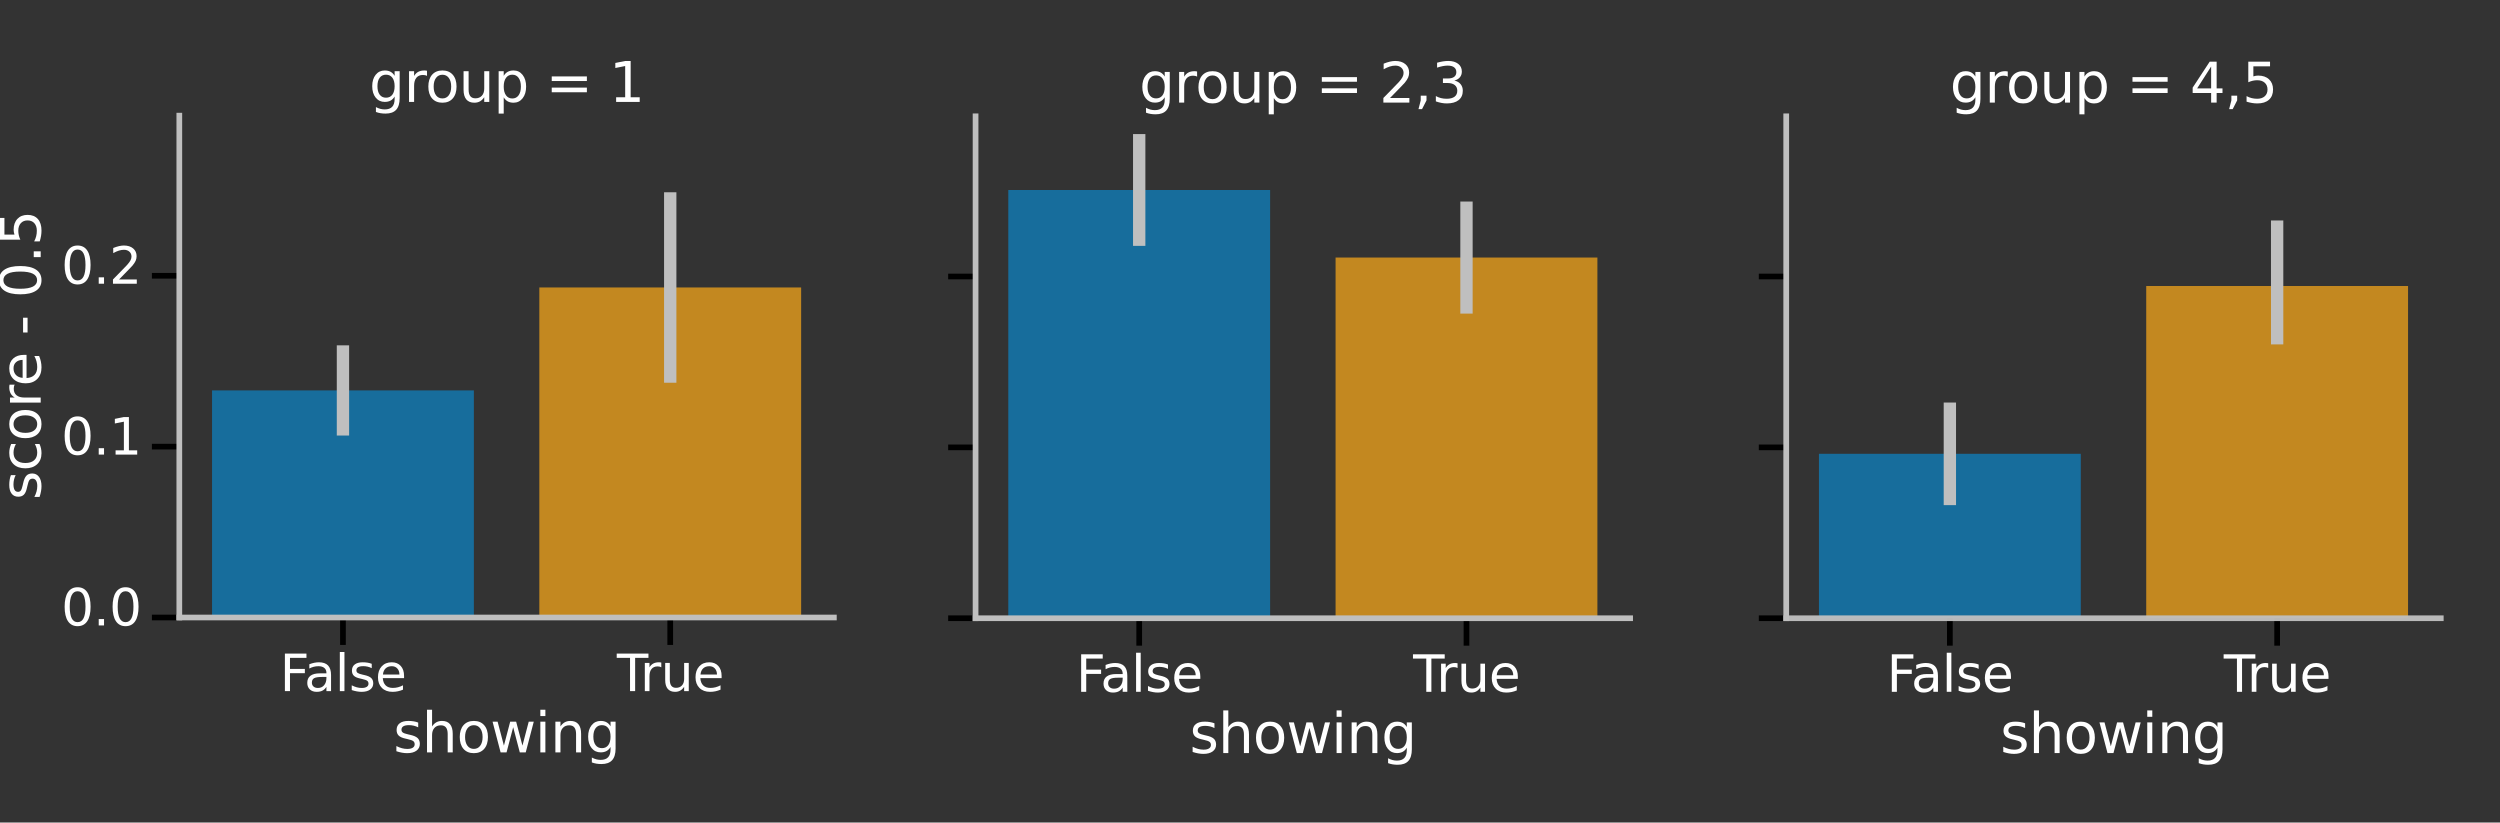 <?xml version="1.0" encoding="UTF-8" standalone="no"?>
<svg
   width="1094.186pt"
   height="360pt"
   viewBox="0 0 1094.186 360"
   version="1.1"
   id="svg8537"
   sodipodi:docname="teaching_scores2.svg"
   inkscape:version="1.1.2 (0a00cf5339, 2022-02-04, custom)"
   xmlns:inkscape="http://www.inkscape.org/namespaces/inkscape"
   xmlns:sodipodi="http://sodipodi.sourceforge.net/DTD/sodipodi-0.dtd"
   xmlns:xlink="http://www.w3.org/1999/xlink"
   xmlns="http://www.w3.org/2000/svg"
   xmlns:svg="http://www.w3.org/2000/svg"
   xmlns:rdf="http://www.w3.org/1999/02/22-rdf-syntax-ns#"
   xmlns:cc="http://creativecommons.org/ns#"
   xmlns:dc="http://purl.org/dc/elements/1.1/">
  <rect x="0" y="0" width="1094.186" height="360" fill="#333333" stroke="none"/>
  <sodipodi:namedview
     id="namedview8539"
     pagecolor="#505050"
     bordercolor="#ffffff"
     borderopacity="1"
     inkscape:pageshadow="0"
     inkscape:pageopacity="0"
     inkscape:pagecheckerboard="1"
     inkscape:document-units="pt"
     showgrid="false"
     inkscape:zoom="0.77825842"
     inkscape:cx="255.69913"
     inkscape:cy="-319.30268"
     inkscape:current-layer="svg8537" />
  <defs
     id="defs8061">
    <style
       type="text/css"
       id="style8059">*{stroke-linejoin: round; stroke-linecap: butt}</style>
    <defs
       id="defs8258">
      <path
         id="DejaVuSans-70"
         d="M 1159,525 V -1331 H 581 v 4831 h 578 v -531 q 182,312 458,463 277,152 661,152 638,0 1036,-506 399,-506 399,-1331 0,-825 -399,-1332 -398,-506 -1036,-506 -384,0 -661,152 -276,152 -458,464 z m 1957,1222 q 0,634 -261,995 -261,361 -717,361 -457,0 -718,-361 -261,-361 -261,-995 0,-634 261,-995 261,-361 718,-361 456,0 717,361 261,361 261,995 z"
         transform="scale(0.016)" />
      <path
         id="DejaVuSans-3d"
         d="M 678,2906 H 4684 V 2381 H 678 Z m 0,-1275 H 4684 V 1100 H 678 Z"
         transform="scale(0.016)" />
      <path
         id="DejaVuSans-2c"
         d="m 750,794 h 659 V 256 L 897,-744 H 494 L 750,256 Z"
         transform="scale(0.016)" />
      <path
         id="DejaVuSans-33"
         d="m 2597,2516 q 453,-97 707,-404 255,-306 255,-756 0,-690 -475,-1069 -475,-378 -1350,-378 -293,0 -604,58 -311,58 -642,174 v 609 q 262,-153 574,-231 313,-78 654,-78 593,0 904,234 311,234 311,681 0,413 -289,645 -289,233 -804,233 h -544 v 519 h 569 q 465,0 712,186 247,186 247,536 0,359 -255,551 -254,193 -729,193 -260,0 -557,-57 -297,-56 -653,-174 v 562 q 360,100 674,150 314,50 592,50 719,0 1137,-327 419,-326 419,-882 0,-388 -222,-655 -222,-267 -631,-370 z"
         transform="scale(0.016)" />
    </defs>
    <defs
       id="defs8497">
      <path
         id="DejaVuSans-34"
         d="M 2419,4116 825,1625 h 1594 z m -166,550 h 794 V 1625 h 666 V 1100 H 3047 V 0 H 2419 V 1100 H 313 v 609 z"
         transform="scale(0.016)" />
    </defs>
    <defs
       id="defs8076">
      <path
         id="md40130f608"
         d="M 0,0 V 12"
         style="stroke:#000000;stroke-width:2.5" />
    </defs>
    <defs
       id="defs8132">
      <path
         id="DejaVuSans-68"
         d="M 3513,2113 V 0 h -575 v 2094 q 0,497 -194,743 -194,247 -581,247 -466,0 -735,-297 -269,-296 -269,-809 V 0 H 581 v 4863 h 578 V 2956 q 207,316 486,472 280,156 646,156 603,0 912,-373 310,-373 310,-1098 z"
         transform="scale(0.016)" />
      <path
         id="DejaVuSans-6f"
         d="m 1959,3097 q -462,0 -731,-361 -269,-361 -269,-989 0,-628 267,-989 268,-361 733,-361 460,0 728,362 269,363 269,988 0,622 -269,986 -268,364 -728,364 z m 0,487 q 750,0 1178,-488 429,-487 429,-1349 Q 3566,888 3137,398 2709,-91 1959,-91 1206,-91 779,398 353,888 353,1747 q 0,862 426,1349 427,488 1180,488 z"
         transform="scale(0.016)" />
      <path
         id="DejaVuSans-77"
         d="m 269,3500 h 575 l 719,-2731 715,2731 h 678 l 719,-2731 716,2731 h 575 L 4050,0 H 3372 L 2619,2869 1863,0 h -679 z"
         transform="scale(0.016)" />
      <path
         id="DejaVuSans-69"
         d="m 603,3500 h 575 V 0 H 603 Z m 0,1363 h 575 V 4134 H 603 Z"
         transform="scale(0.016)" />
      <path
         id="DejaVuSans-6e"
         d="M 3513,2113 V 0 h -575 v 2094 q 0,497 -194,743 -194,247 -581,247 -466,0 -735,-297 -269,-296 -269,-809 V 0 H 581 v 3500 h 578 v -544 q 207,316 486,472 280,156 646,156 603,0 912,-373 310,-373 310,-1098 z"
         transform="scale(0.016)" />
      <path
         id="DejaVuSans-67"
         d="m 2906,1791 q 0,625 -258,968 -257,344 -723,344 -462,0 -720,-344 -258,-343 -258,-968 0,-622 258,-966 258,-344 720,-344 466,0 723,344 258,344 258,966 z M 3481,434 q 0,-893 -397,-1329 -396,-436 -1215,-436 -303,0 -572,45 -269,45 -522,139 v 559 q 253,-137 500,-202 247,-66 503,-66 566,0 847,295 281,295 281,892 V 616 Q 2728,306 2450,153 2172,0 1784,0 1141,0 747,490 353,981 353,1791 q 0,812 394,1302 394,491 1037,491 388,0 666,-153 278,-153 456,-462 v 531 h 575 z"
         transform="scale(0.016)" />
    </defs>
    <defs
       id="defs8153">
      <path
         id="m5552ad1645"
         d="M 0,0 H -12"
         style="stroke:#000000;stroke-width:2.5" />
    </defs>
    <defs
       id="defs8214">
      <path
         id="DejaVuSans-63"
         d="m 3122,3366 v -538 q -244,135 -489,202 -245,67 -495,67 -560,0 -870,-355 -309,-354 -309,-995 0,-641 309,-996 310,-354 870,-354 250,0 495,67 245,67 489,202 V 134 Q 2881,22 2623,-34 2366,-91 2075,-91 1284,-91 818,406 353,903 353,1747 q 0,856 470,1346 471,491 1290,491 265,0 518,-55 253,-54 491,-163 z"
         transform="scale(0.016)" />
      <path
         id="DejaVuSans-20"
         transform="scale(0.016)"
         d="" />
      <path
         id="DejaVuSans-2d"
         d="M 313,2009 H 1997 V 1497 H 313 Z"
         transform="scale(0.016)" />
      <path
         id="DejaVuSans-35"
         d="M 691,4666 H 3169 V 4134 H 1269 V 2991 q 137,47 274,70 138,23 276,23 781,0 1237,-428 457,-428 457,-1159 Q 3513,744 3044,326 2575,-91 1722,-91 1428,-91 1123,-41 819,9 494,109 v 635 q 281,-153 581,-228 300,-75 634,-75 541,0 856,284 316,284 316,772 0,487 -316,771 -315,285 -856,285 -253,0 -505,-56 -251,-56 -513,-175 z"
         transform="scale(0.016)" />
    </defs>
    <defs
       id="defs8112">
      <path
         id="DejaVuSans-54"
         d="M -19,4666 H 3928 V 4134 H 2272 V 0 H 1638 V 4134 H -19 Z"
         transform="scale(0.016)" />
      <path
         id="DejaVuSans-72"
         d="m 2631,2963 q -97,56 -211,82 -114,27 -251,27 -488,0 -749,-317 -261,-317 -261,-911 V 0 H 581 v 3500 h 578 v -544 q 182,319 472,473 291,155 707,155 59,0 131,-8 72,-7 159,-23 z"
         transform="scale(0.016)" />
      <path
         id="DejaVuSans-75"
         d="m 544,1381 v 2119 h 575 V 1403 q 0,-497 193,-746 194,-248 582,-248 465,0 735,297 271,297 271,810 v 1984 h 575 V 0 H 2900 V 538 Q 2691,219 2414,64 2138,-91 1772,-91 1169,-91 856,284 544,659 544,1381 Z m 1447,2203 z"
         transform="scale(0.016)" />
    </defs>
    <defs
       id="defs8180">
      <path
         id="DejaVuSans-31"
         d="M 794,531 H 1825 V 4091 L 703,3866 v 575 l 1116,225 h 631 V 531 H 3481 V 0 H 794 Z"
         transform="scale(0.016)" />
    </defs>
    <defs
       id="defs8198">
      <path
         id="DejaVuSans-32"
         d="M 1228,531 H 3431 V 0 H 469 v 531 q 359,372 979,998 621,627 780,809 303,340 423,576 121,236 121,464 0,372 -261,606 -261,235 -680,235 -297,0 -627,-103 -329,-103 -704,-313 v 638 q 381,153 712,231 332,78 607,78 725,0 1156,-363 431,-362 431,-968 0,-288 -108,-546 -107,-257 -392,-607 -78,-91 -497,-524 Q 1991,1309 1228,531 Z"
         transform="scale(0.016)" />
    </defs>
    <defs
       id="defs8162">
      <path
         id="DejaVuSans-30"
         d="m 2034,4250 q -487,0 -733,-480 -245,-479 -245,-1442 0,-959 245,-1439 246,-480 733,-480 491,0 736,480 246,480 246,1439 0,963 -246,1442 -245,480 -736,480 z m 0,500 q 785,0 1199,-621 414,-620 414,-1801 0,-1178 -414,-1799 -414,-620 -1199,-620 -784,0 -1198,620 -414,621 -414,1799 0,1181 414,1801 414,621 1198,621 z"
         transform="scale(0.016)" />
      <path
         id="DejaVuSans-2e"
         d="m 684,794 h 660 V 0 H 684 Z"
         transform="scale(0.016)" />
    </defs>
    <defs
       id="defs8088">
      <path
         id="DejaVuSans-46"
         d="M 628,4666 H 3309 V 4134 H 1259 V 2759 H 3109 V 2228 H 1259 V 0 H 628 Z"
         transform="scale(0.016)" />
      <path
         id="DejaVuSans-61"
         d="m 2194,1759 q -697,0 -966,-159 -269,-159 -269,-544 0,-306 202,-486 202,-179 548,-179 479,0 768,339 289,339 289,901 v 128 z m 1147,238 V 0 H 2766 V 531 Q 2569,213 2275,61 1981,-91 1556,-91 q -537,0 -855,302 -317,302 -317,808 0,590 395,890 396,300 1180,300 h 807 v 57 q 0,397 -261,614 -261,217 -733,217 -300,0 -585,-72 -284,-72 -546,-216 v 532 q 315,122 612,182 297,61 578,61 760,0 1135,-394 375,-393 375,-1193 z"
         transform="scale(0.016)" />
      <path
         id="DejaVuSans-6c"
         d="m 603,4863 h 575 V 0 H 603 Z"
         transform="scale(0.016)" />
      <path
         id="DejaVuSans-73"
         d="m 2834,3397 v -544 q -243,125 -506,187 -262,63 -544,63 -428,0 -642,-131 -214,-131 -214,-394 0,-200 153,-314 153,-114 616,-217 l 197,-44 q 612,-131 870,-370 258,-239 258,-667 0,-488 -386,-773 Q 2250,-91 1575,-91 1294,-91 989,-36 684,19 347,128 v 594 q 319,-166 628,-249 309,-82 613,-82 406,0 624,139 219,139 219,392 0,234 -158,359 -157,125 -692,241 l -200,47 q -534,112 -772,345 -237,233 -237,639 0,494 350,762 350,269 994,269 318,0 599,-47 282,-46 519,-140 z"
         transform="scale(0.016)" />
      <path
         id="DejaVuSans-65"
         d="M 3597,1894 V 1613 H 953 q 38,-594 358,-905 320,-311 892,-311 331,0 642,81 311,81 618,244 V 178 Q 3153,47 2828,-22 2503,-91 2169,-91 1331,-91 842,396 353,884 353,1716 q 0,859 464,1363 464,505 1252,505 706,0 1117,-455 411,-454 411,-1235 z m -575,169 q -6,471 -264,752 -258,282 -683,282 -481,0 -770,-272 -289,-272 -333,-766 z"
         transform="scale(0.016)" />
    </defs>
    <clipPath
       id="p7b385eea65-6">
      <rect
         x="443.197"
         y="50.92"
         width="286.482"
         height="219.66"
         id="rect8529-2" />
    </clipPath>
    <clipPath
       id="clipPath15231">
      <rect
         x="443.197"
         y="50.92"
         width="286.482"
         height="219.66"
         id="rect15229" />
    </clipPath>
    <clipPath
       id="clipPath15235">
      <rect
         x="443.197"
         y="50.92"
         width="286.482"
         height="219.66"
         id="rect15233" />
    </clipPath>
    <clipPath
       id="clipPath15239">
      <rect
         x="443.197"
         y="50.92"
         width="286.482"
         height="219.66"
         id="rect15237" />
    </clipPath>
  </defs>
  <path
     d="M 14.186,360 H 1094.186 V 0 H 14.186 Z"
     style="fill:none"
     id="path8063" />
  <use
     xlink:href="#DejaVuSans-20"
     x="268.648"
     id="use8226"
     y="0"
     width="100%"
     height="100%"
     transform="matrix(0,-0.24,-0.24,0,73.503,224.029)" />
  <use
     xlink:href="#DejaVuSans-20"
     x="336.52"
     id="use8230"
     y="0"
     width="100%"
     height="100%"
     transform="matrix(0,-0.24,-0.24,0,73.503,224.029)" />
  <use
     xlink:href="#DejaVuSans-20"
     x="290.377"
     id="use8270"
     y="0"
     width="100%"
     height="100%"
     transform="matrix(0.24,0,0,-0.24,204.608,44.92)" />
  <use
     xlink:href="#DejaVuSans-20"
     x="405.953"
     id="use8274"
     y="0"
     width="100%"
     height="100%"
     transform="matrix(0.24,0,0,-0.24,204.608,44.92)" />
  <g
     id="g16236"
     transform="translate(14.186)">
    <path
       d="M 412.795,270.58 H 699.277 V 50.92 H 412.795 Z"
       style="fill:none"
       id="path8066" />
    <path
       d="M 133.119,270.58 H 247.712 V 83.152 H 133.119 Z"
       clip-path="url(#p4f1833ab72)"
       style="fill:#176d9c"
       id="path8069"
       transform="translate(294)" />
    <path
       d="M 276.36,270.58 H 390.953 V 112.707 H 276.36 Z"
       clip-path="url(#p4f1833ab72)"
       style="fill:#c38820"
       id="path8072"
       transform="translate(294)" />
    <use
       xlink:href="#md40130f608"
       x="190.415"
       y="270.58"
       style="fill:#ffffff;fill-opacity:1;stroke:#bfbfbf;stroke-width:2.5;stroke-opacity:1"
       id="use8078"
       width="100%"
       height="100%"
       transform="translate(294)" />
    <use
       xlink:href="#DejaVuSans-46"
       id="use8090"
       x="0"
       y="0"
       width="100%"
       height="100%"
       transform="matrix(0.22,0,0,-0.22,456.797,302.797)"
       style="fill:#ffffff;fill-opacity:1" />
    <use
       xlink:href="#DejaVuSans-61"
       x="48.395"
       id="use8092"
       y="0"
       width="100%"
       height="100%"
       transform="matrix(0.22,0,0,-0.22,456.797,302.797)"
       style="fill:#ffffff;fill-opacity:1" />
    <use
       xlink:href="#DejaVuSans-6c"
       x="109.674"
       id="use8094"
       y="0"
       width="100%"
       height="100%"
       transform="matrix(0.22,0,0,-0.22,456.797,302.797)"
       style="fill:#ffffff;fill-opacity:1" />
    <use
       xlink:href="#DejaVuSans-73"
       x="137.457"
       id="use8096"
       y="0"
       width="100%"
       height="100%"
       transform="matrix(0.22,0,0,-0.22,456.797,302.797)"
       style="fill:#ffffff;fill-opacity:1" />
    <use
       xlink:href="#DejaVuSans-65"
       x="189.557"
       id="use8098"
       y="0"
       width="100%"
       height="100%"
       transform="matrix(0.22,0,0,-0.22,456.797,302.797)"
       style="fill:#ffffff;fill-opacity:1" />
    <use
       xlink:href="#md40130f608"
       x="333.656"
       y="270.58"
       style="fill:#ffffff;fill-opacity:1;stroke:#bfbfbf;stroke-width:2.5;stroke-opacity:1"
       id="use8104"
       width="100%"
       height="100%"
       transform="translate(294)" />
    <use
       xlink:href="#DejaVuSans-54"
       id="use8114"
       x="0"
       y="0"
       width="100%"
       height="100%"
       transform="matrix(0.22,0,0,-0.22,604.298,302.797)"
       style="fill:#ffffff;fill-opacity:1" />
    <use
       xlink:href="#DejaVuSans-72"
       x="46.334"
       id="use8116"
       y="0"
       width="100%"
       height="100%"
       transform="matrix(0.22,0,0,-0.22,604.298,302.797)"
       style="fill:#ffffff;fill-opacity:1" />
    <use
       xlink:href="#DejaVuSans-75"
       x="87.447"
       id="use8118"
       y="0"
       width="100%"
       height="100%"
       transform="matrix(0.22,0,0,-0.22,604.298,302.797)"
       style="fill:#ffffff;fill-opacity:1" />
    <use
       xlink:href="#DejaVuSans-65"
       x="150.826"
       id="use8120"
       y="0"
       width="100%"
       height="100%"
       transform="matrix(0.22,0,0,-0.22,604.298,302.797)"
       style="fill:#ffffff;fill-opacity:1" />
    <use
       xlink:href="#DejaVuSans-73"
       id="use8134"
       x="0"
       y="0"
       width="100%"
       height="100%"
       transform="matrix(0.24,0,0,-0.24,506.466,329.608)"
       style="fill:#ffffff;fill-opacity:1" />
    <use
       xlink:href="#DejaVuSans-68"
       x="52.1"
       id="use8136"
       y="0"
       width="100%"
       height="100%"
       transform="matrix(0.24,0,0,-0.24,506.466,329.608)"
       style="fill:#ffffff;fill-opacity:1" />
    <use
       xlink:href="#DejaVuSans-6f"
       x="115.479"
       id="use8138"
       y="0"
       width="100%"
       height="100%"
       transform="matrix(0.24,0,0,-0.24,506.466,329.608)"
       style="fill:#ffffff;fill-opacity:1" />
    <use
       xlink:href="#DejaVuSans-77"
       x="176.66"
       id="use8140"
       y="0"
       width="100%"
       height="100%"
       transform="matrix(0.24,0,0,-0.24,506.466,329.608)"
       style="fill:#ffffff;fill-opacity:1" />
    <use
       xlink:href="#DejaVuSans-69"
       x="258.447"
       id="use8142"
       y="0"
       width="100%"
       height="100%"
       transform="matrix(0.24,0,0,-0.24,506.466,329.608)"
       style="fill:#ffffff;fill-opacity:1" />
    <use
       xlink:href="#DejaVuSans-6e"
       x="286.23"
       id="use8144"
       y="0"
       width="100%"
       height="100%"
       transform="matrix(0.24,0,0,-0.24,506.466,329.608)"
       style="fill:#ffffff;fill-opacity:1" />
    <use
       xlink:href="#DejaVuSans-67"
       x="349.609"
       id="use8146"
       y="0"
       width="100%"
       height="100%"
       transform="matrix(0.24,0,0,-0.24,506.466,329.608)"
       style="fill:#ffffff;fill-opacity:1" />
    <use
       xlink:href="#m5552ad1645"
       x="118.795"
       y="270.58"
       style="fill:#ffffff;fill-opacity:1;stroke:#bfbfbf;stroke-width:2.5;stroke-opacity:1"
       id="use8155"
       width="100%"
       height="100%"
       transform="translate(294)" />
    <use
       xlink:href="#m5552ad1645"
       x="118.795"
       y="195.798"
       style="fill:#ffffff;fill-opacity:1;stroke:#bfbfbf;stroke-width:2.5;stroke-opacity:1"
       id="use8174"
       width="100%"
       height="100%"
       transform="translate(294)" />
    <use
       xlink:href="#m5552ad1645"
       x="118.795"
       y="121.016"
       style="fill:#ffffff;fill-opacity:1;stroke:#bfbfbf;stroke-width:2.5;stroke-opacity:1"
       id="use8192"
       width="100%"
       height="100%"
       transform="translate(294)" />
    <path
       d="M 190.415,104.924 V 61.38"
       clip-path="url(#p4f1833ab72)"
       style="fill:none;stroke:#bfbfbf;stroke-width:5.4;stroke-linecap:square;stroke-opacity:1"
       id="path8242"
       transform="translate(294)" />
    <path
       d="M 333.656,134.544 V 90.896"
       clip-path="url(#p4f1833ab72)"
       style="fill:none;stroke:#bfbfbf;stroke-width:5.4;stroke-linecap:square;stroke-opacity:1"
       id="path8245"
       transform="translate(294)" />
    <path
       d="M 412.795,270.58 V 50.92"
       style="fill:none;stroke:#bfbfbf;stroke-width:2.5;stroke-linecap:square;stroke-linejoin:miter;stroke-opacity:1"
       id="path8248" />
    <path
       d="M 412.795,270.58 H 699.277"
       style="fill:none;stroke:#bfbfbf;stroke-width:2.5;stroke-linecap:square;stroke-linejoin:miter;stroke-opacity:1"
       id="path8251" />
    <use
       xlink:href="#DejaVuSans-67"
       id="use8260"
       x="0"
       y="0"
       width="100%"
       height="100%"
       transform="matrix(0.24,0,0,-0.24,484.422,44.92)"
       style="fill:#ffffff;fill-opacity:1" />
    <use
       xlink:href="#DejaVuSans-72"
       x="63.477"
       id="use8262"
       y="0"
       width="100%"
       height="100%"
       transform="matrix(0.24,0,0,-0.24,484.422,44.92)"
       style="fill:#ffffff;fill-opacity:1" />
    <use
       xlink:href="#DejaVuSans-6f"
       x="102.34"
       id="use8264"
       y="0"
       width="100%"
       height="100%"
       transform="matrix(0.24,0,0,-0.24,484.422,44.92)"
       style="fill:#ffffff;fill-opacity:1" />
    <use
       xlink:href="#DejaVuSans-75"
       x="163.521"
       id="use8266"
       y="0"
       width="100%"
       height="100%"
       transform="matrix(0.24,0,0,-0.24,484.422,44.92)"
       style="fill:#ffffff;fill-opacity:1" />
    <use
       xlink:href="#DejaVuSans-70"
       x="226.9"
       id="use8268"
       y="0"
       width="100%"
       height="100%"
       transform="matrix(0.24,0,0,-0.24,484.422,44.92)"
       style="fill:#ffffff;fill-opacity:1" />
    <use
       xlink:href="#DejaVuSans-3d"
       x="322.164"
       id="use8272"
       y="0"
       width="100%"
       height="100%"
       transform="matrix(0.24,0,0,-0.24,484.422,44.92)"
       style="fill:#ffffff;fill-opacity:1" />
    <use
       xlink:href="#DejaVuSans-32"
       x="437.74"
       id="use8276"
       y="0"
       width="100%"
       height="100%"
       transform="matrix(0.24,0,0,-0.24,484.422,44.92)"
       style="fill:#ffffff;fill-opacity:1" />
    <use
       xlink:href="#DejaVuSans-2c"
       x="501.363"
       id="use8278"
       y="0"
       width="100%"
       height="100%"
       transform="matrix(0.24,0,0,-0.24,484.422,44.92)"
       style="fill:#ffffff;fill-opacity:1" />
    <use
       xlink:href="#DejaVuSans-33"
       x="533.15"
       id="use8280"
       y="0"
       width="100%"
       height="100%"
       transform="matrix(0.24,0,0,-0.24,484.422,44.92)"
       style="fill:#ffffff;fill-opacity:1" />
  </g>
  <use
     xlink:href="#DejaVuSans-20"
     x="290.377"
     id="use8390"
     y="0"
     width="100%"
     height="100%"
     transform="matrix(0.24,0,0,-0.24,540.458,44.92)" />
  <use
     xlink:href="#DejaVuSans-20"
     x="405.953"
     id="use8394"
     y="0"
     width="100%"
     height="100%"
     transform="matrix(0.24,0,0,-0.24,540.458,44.92)" />
  <path
     d="M 781.784,270.58 H 1068.266 V 50.92 H 781.784 Z"
     style="fill:none"
     id="path8402" />
  <path
     d="M 781.922,270.58 H 896.515 V 198.62 H 781.922 Z"
     clip-path="url(#p3f70b32139)"
     style="opacity:1;fill:#176d9c"
     id="path8405"
     transform="translate(14.186)" />
  <path
     d="M 925.163,270.58 H 1039.756 V 125.171 H 925.163 Z"
     clip-path="url(#p3f70b32139)"
     style="opacity:1;fill:#c38820"
     id="path8408"
     transform="translate(14.186)" />
  <use
     xlink:href="#md40130f608"
     x="839.219"
     y="270.58"
     style="fill:#ffffff;fill-opacity:1;stroke:#bfbfbf;stroke-width:2.5;stroke-opacity:1"
     id="use8411"
     width="100%"
     height="100%"
     transform="translate(14.186)" />
  <use
     xlink:href="#DejaVuSans-46"
     id="use8416"
     x="0"
     y="0"
     width="100%"
     height="100%"
     transform="matrix(0.22,0,0,-0.22,825.786,302.797)"
     style="fill:#ffffff;fill-opacity:1" />
  <use
     xlink:href="#DejaVuSans-61"
     x="48.395"
     id="use8418"
     y="0"
     width="100%"
     height="100%"
     transform="matrix(0.22,0,0,-0.22,825.786,302.797)"
     style="fill:#ffffff;fill-opacity:1" />
  <use
     xlink:href="#DejaVuSans-6c"
     x="109.674"
     id="use8420"
     y="0"
     width="100%"
     height="100%"
     transform="matrix(0.22,0,0,-0.22,825.786,302.797)"
     style="fill:#ffffff;fill-opacity:1" />
  <use
     xlink:href="#DejaVuSans-73"
     x="137.457"
     id="use8422"
     y="0"
     width="100%"
     height="100%"
     transform="matrix(0.22,0,0,-0.22,825.786,302.797)"
     style="fill:#ffffff;fill-opacity:1" />
  <use
     xlink:href="#DejaVuSans-65"
     x="189.557"
     id="use8424"
     y="0"
     width="100%"
     height="100%"
     transform="matrix(0.22,0,0,-0.22,825.786,302.797)"
     style="fill:#ffffff;fill-opacity:1" />
  <use
     xlink:href="#md40130f608"
     x="982.46"
     y="270.58"
     style="fill:#ffffff;fill-opacity:1;stroke:#bfbfbf;stroke-width:2.5;stroke-opacity:1"
     id="use8430"
     width="100%"
     height="100%"
     transform="translate(14.186)" />
  <use
     xlink:href="#DejaVuSans-54"
     id="use8435"
     x="0"
     y="0"
     width="100%"
     height="100%"
     transform="matrix(0.22,0,0,-0.22,973.287,302.797)"
     style="fill:#ffffff;fill-opacity:1" />
  <use
     xlink:href="#DejaVuSans-72"
     x="46.334"
     id="use8437"
     y="0"
     width="100%"
     height="100%"
     transform="matrix(0.22,0,0,-0.22,973.287,302.797)"
     style="fill:#ffffff;fill-opacity:1" />
  <use
     xlink:href="#DejaVuSans-75"
     x="87.447"
     id="use8439"
     y="0"
     width="100%"
     height="100%"
     transform="matrix(0.22,0,0,-0.22,973.287,302.797)"
     style="fill:#ffffff;fill-opacity:1" />
  <use
     xlink:href="#DejaVuSans-65"
     x="150.826"
     id="use8441"
     y="0"
     width="100%"
     height="100%"
     transform="matrix(0.22,0,0,-0.22,973.287,302.797)"
     style="fill:#ffffff;fill-opacity:1" />
  <use
     xlink:href="#DejaVuSans-73"
     id="use8447"
     x="0"
     y="0"
     width="100%"
     height="100%"
     transform="matrix(0.24,0,0,-0.24,875.455,329.608)"
     style="fill:#ffffff;fill-opacity:1" />
  <use
     xlink:href="#DejaVuSans-68"
     x="52.1"
     id="use8449"
     y="0"
     width="100%"
     height="100%"
     transform="matrix(0.24,0,0,-0.24,875.455,329.608)"
     style="fill:#ffffff;fill-opacity:1" />
  <use
     xlink:href="#DejaVuSans-6f"
     x="115.479"
     id="use8451"
     y="0"
     width="100%"
     height="100%"
     transform="matrix(0.24,0,0,-0.24,875.455,329.608)"
     style="fill:#ffffff;fill-opacity:1" />
  <use
     xlink:href="#DejaVuSans-77"
     x="176.66"
     id="use8453"
     y="0"
     width="100%"
     height="100%"
     transform="matrix(0.24,0,0,-0.24,875.455,329.608)"
     style="fill:#ffffff;fill-opacity:1" />
  <use
     xlink:href="#DejaVuSans-69"
     x="258.447"
     id="use8455"
     y="0"
     width="100%"
     height="100%"
     transform="matrix(0.24,0,0,-0.24,875.455,329.608)"
     style="fill:#ffffff;fill-opacity:1" />
  <use
     xlink:href="#DejaVuSans-6e"
     x="286.23"
     id="use8457"
     y="0"
     width="100%"
     height="100%"
     transform="matrix(0.24,0,0,-0.24,875.455,329.608)"
     style="fill:#ffffff;fill-opacity:1" />
  <use
     xlink:href="#DejaVuSans-67"
     x="349.609"
     id="use8459"
     y="0"
     width="100%"
     height="100%"
     transform="matrix(0.24,0,0,-0.24,875.455,329.608)"
     style="fill:#ffffff;fill-opacity:1" />
  <use
     xlink:href="#m5552ad1645"
     x="767.598"
     y="270.58"
     style="stroke:#bfbfbf;stroke-width:2.5;stroke-opacity:1"
     id="use8465"
     width="100%"
     height="100%"
     transform="translate(14.186)" />
  <use
     xlink:href="#m5552ad1645"
     x="767.598"
     y="195.798"
     style="stroke:#bfbfbf;stroke-width:2.5;stroke-opacity:1"
     id="use8471"
     width="100%"
     height="100%"
     transform="translate(14.186)" />
  <use
     xlink:href="#m5552ad1645"
     x="767.598"
     y="121.016"
     style="stroke:#bfbfbf;stroke-width:2.5;stroke-opacity:1"
     id="use8477"
     width="100%"
     height="100%"
     transform="translate(14.186)" />
  <path
     d="M 839.219,218.374 V 178.866"
     clip-path="url(#p3f70b32139)"
     style="fill:none;stroke:#bfbfbf;stroke-width:5.4;stroke-linecap:square;stroke-opacity:1"
     id="path8484"
     transform="translate(14.186)" />
  <path
     d="M 982.46,148.021 V 99.205"
     clip-path="url(#p3f70b32139)"
     style="fill:none;stroke:#bfbfbf;stroke-width:5.4;stroke-linecap:square;stroke-opacity:1"
     id="path8487"
     transform="translate(14.186)" />
  <path
     d="M 781.784,270.58 V 50.92"
     style="fill:none;stroke:#bfbfbf;stroke-width:2.5;stroke-linecap:square;stroke-linejoin:miter;stroke-opacity:1"
     id="path8490" />
  <path
     d="M 781.784,270.58 H 1068.266"
     style="opacity:0.964;fill:none;stroke:#bfbfbf;stroke-width:2.5;stroke-linecap:square;stroke-linejoin:miter;stroke-opacity:1"
     id="path8493" />
  <use
     xlink:href="#DejaVuSans-67"
     id="use8499"
     x="0"
     y="0"
     width="100%"
     height="100%"
     transform="matrix(0.24,0,0,-0.24,853.411,44.92)"
     style="fill:#ffffff;fill-opacity:1" />
  <use
     xlink:href="#DejaVuSans-72"
     x="63.477"
     id="use8501"
     y="0"
     width="100%"
     height="100%"
     transform="matrix(0.24,0,0,-0.24,853.411,44.92)"
     style="fill:#ffffff;fill-opacity:1" />
  <use
     xlink:href="#DejaVuSans-6f"
     x="102.34"
     id="use8503"
     y="0"
     width="100%"
     height="100%"
     transform="matrix(0.24,0,0,-0.24,853.411,44.92)"
     style="fill:#ffffff;fill-opacity:1" />
  <use
     xlink:href="#DejaVuSans-75"
     x="163.521"
     id="use8505"
     y="0"
     width="100%"
     height="100%"
     transform="matrix(0.24,0,0,-0.24,853.411,44.92)"
     style="fill:#ffffff;fill-opacity:1" />
  <use
     xlink:href="#DejaVuSans-70"
     x="226.9"
     id="use8507"
     y="0"
     width="100%"
     height="100%"
     transform="matrix(0.24,0,0,-0.24,853.411,44.92)"
     style="fill:#ffffff;fill-opacity:1" />
  <use
     xlink:href="#DejaVuSans-20"
     x="290.377"
     id="use8509"
     y="0"
     width="100%"
     height="100%"
     transform="matrix(0.24,0,0,-0.24,853.411,44.92)" />
  <use
     xlink:href="#DejaVuSans-3d"
     x="322.164"
     id="use8511"
     y="0"
     width="100%"
     height="100%"
     transform="matrix(0.24,0,0,-0.24,853.411,44.92)"
     style="fill:#ffffff;fill-opacity:1" />
  <use
     xlink:href="#DejaVuSans-20"
     x="405.953"
     id="use8513"
     y="0"
     width="100%"
     height="100%"
     transform="matrix(0.24,0,0,-0.24,853.411,44.92)" />
  <use
     xlink:href="#DejaVuSans-34"
     x="437.74"
     id="use8515"
     y="0"
     width="100%"
     height="100%"
     transform="matrix(0.24,0,0,-0.24,853.411,44.92)"
     style="fill:#ffffff;fill-opacity:1" />
  <use
     xlink:href="#DejaVuSans-2c"
     x="501.363"
     id="use8517"
     y="0"
     width="100%"
     height="100%"
     transform="matrix(0.24,0,0,-0.24,853.411,44.92)"
     style="fill:#ffffff;fill-opacity:1" />
  <use
     xlink:href="#DejaVuSans-35"
     x="533.15"
     id="use8519"
     y="0"
     width="100%"
     height="100%"
     transform="matrix(0.24,0,0,-0.24,853.411,44.92)"
     style="fill:#ffffff;fill-opacity:1" />
  <defs
     id="defs8535">
    <clipPath
       id="p4f1833ab72">
      <rect
         x="118.795"
         y="50.92"
         width="286.482"
         height="219.66"
         id="rect8526" />
    </clipPath>
    <clipPath
       id="p7b385eea65">
      <rect
         x="443.197"
         y="50.92"
         width="286.482"
         height="219.66"
         id="rect8529" />
    </clipPath>
    <clipPath
       id="p3f70b32139">
      <rect
         x="767.598"
         y="50.92"
         width="286.482"
         height="219.66"
         id="rect8532" />
    </clipPath>
  </defs>
  <g
     id="g15601"
     transform="translate(-190.92,474.746)">
    <path
       d="m 269.401,-204.481 h 286.482 v -219.66 H 269.401 Z"
       style="fill:none;stroke-linecap:butt;stroke-linejoin:round"
       id="path8286" />
    <path
       d="M 457.521,270.58 H 572.113 V 171.186 H 457.521 Z"
       clip-path="url(#p7b385eea65-6)"
       style="fill:#176d9c;stroke-linecap:butt;stroke-linejoin:round"
       id="path8289"
       transform="translate(-173.796,-475.061)" />
    <path
       d="M 600.762,270.58 H 715.354 V 126.138 H 600.762 Z"
       clip-path="url(#p7b385eea65-6)"
       style="fill:#c38820;stroke-linecap:butt;stroke-linejoin:round"
       id="path8292"
       transform="translate(-173.796,-475.061)" />
    <use
       xlink:href="#md40130f608"
       x="514.817"
       y="270.58"
       style="fill:#ffffff;fill-opacity:1;stroke:#bfbfbf;stroke-width:2.5;stroke-linecap:butt;stroke-linejoin:round;stroke-opacity:1"
       id="use8295"
       width="100%"
       height="100%"
       transform="translate(-173.796,-475.061)" />
    <use
       xlink:href="#DejaVuSans-46"
       id="use8300"
       x="0"
       y="0"
       width="100%"
       height="100%"
       transform="matrix(0.22,0,0,-0.22,313.403,-172.264)"
       style="fill:#ffffff;fill-opacity:1;stroke-linecap:butt;stroke-linejoin:round" />
    <use
       xlink:href="#DejaVuSans-61"
       x="48.395"
       id="use8302"
       y="0"
       width="100%"
       height="100%"
       transform="matrix(0.22,0,0,-0.22,313.403,-172.264)"
       style="fill:#ffffff;fill-opacity:1;stroke-linecap:butt;stroke-linejoin:round" />
    <use
       xlink:href="#DejaVuSans-6c"
       x="109.674"
       id="use8304"
       y="0"
       width="100%"
       height="100%"
       transform="matrix(0.22,0,0,-0.22,313.403,-172.264)"
       style="fill:#ffffff;fill-opacity:1;stroke-linecap:butt;stroke-linejoin:round" />
    <use
       xlink:href="#DejaVuSans-73"
       x="137.457"
       id="use8306"
       y="0"
       width="100%"
       height="100%"
       transform="matrix(0.22,0,0,-0.22,313.403,-172.264)"
       style="fill:#ffffff;fill-opacity:1;stroke-linecap:butt;stroke-linejoin:round" />
    <use
       xlink:href="#DejaVuSans-65"
       x="189.557"
       id="use8308"
       y="0"
       width="100%"
       height="100%"
       transform="matrix(0.22,0,0,-0.22,313.403,-172.264)"
       style="fill:#ffffff;fill-opacity:1;stroke-linecap:butt;stroke-linejoin:round" />
    <use
       xlink:href="#md40130f608"
       x="658.058"
       y="270.58"
       style="fill:#ffffff;fill-opacity:1;stroke:#bfbfbf;stroke-width:2.5;stroke-linecap:butt;stroke-linejoin:round;stroke-opacity:1"
       id="use8314"
       width="100%"
       height="100%"
       transform="translate(-173.796,-475.061)" />
    <use
       xlink:href="#DejaVuSans-54"
       id="use8319"
       x="0"
       y="0"
       width="100%"
       height="100%"
       transform="matrix(0.22,0,0,-0.22,460.905,-172.264)"
       style="fill:#ffffff;fill-opacity:1;stroke-linecap:butt;stroke-linejoin:round" />
    <use
       xlink:href="#DejaVuSans-72"
       x="46.334"
       id="use8321"
       y="0"
       width="100%"
       height="100%"
       transform="matrix(0.22,0,0,-0.22,460.905,-172.264)"
       style="fill:#ffffff;fill-opacity:1;stroke-linecap:butt;stroke-linejoin:round" />
    <use
       xlink:href="#DejaVuSans-75"
       x="87.447"
       id="use8323"
       y="0"
       width="100%"
       height="100%"
       transform="matrix(0.22,0,0,-0.22,460.905,-172.264)"
       style="fill:#ffffff;fill-opacity:1;stroke-linecap:butt;stroke-linejoin:round" />
    <use
       xlink:href="#DejaVuSans-65"
       x="150.826"
       id="use8325"
       y="0"
       width="100%"
       height="100%"
       transform="matrix(0.22,0,0,-0.22,460.905,-172.264)"
       style="fill:#ffffff;fill-opacity:1;stroke-linecap:butt;stroke-linejoin:round" />
    <use
       xlink:href="#DejaVuSans-73"
       id="use8331"
       x="0"
       y="0"
       width="100%"
       height="100%"
       transform="matrix(0.24,0,0,-0.24,363.073,-145.453)"
       style="fill:#ffffff;fill-opacity:1;stroke-linecap:butt;stroke-linejoin:round" />
    <use
       xlink:href="#DejaVuSans-68"
       x="52.1"
       id="use8333"
       y="0"
       width="100%"
       height="100%"
       transform="matrix(0.24,0,0,-0.24,363.073,-145.453)"
       style="fill:#ffffff;fill-opacity:1;stroke-linecap:butt;stroke-linejoin:round" />
    <use
       xlink:href="#DejaVuSans-6f"
       x="115.479"
       id="use8335"
       y="0"
       width="100%"
       height="100%"
       transform="matrix(0.24,0,0,-0.24,363.073,-145.453)"
       style="fill:#ffffff;fill-opacity:1;stroke-linecap:butt;stroke-linejoin:round" />
    <use
       xlink:href="#DejaVuSans-77"
       x="176.66"
       id="use8337"
       y="0"
       width="100%"
       height="100%"
       transform="matrix(0.24,0,0,-0.24,363.073,-145.453)"
       style="fill:#ffffff;fill-opacity:1;stroke-linecap:butt;stroke-linejoin:round" />
    <use
       xlink:href="#DejaVuSans-69"
       x="258.447"
       id="use8339"
       y="0"
       width="100%"
       height="100%"
       transform="matrix(0.24,0,0,-0.24,363.073,-145.453)"
       style="fill:#ffffff;fill-opacity:1;stroke-linecap:butt;stroke-linejoin:round" />
    <use
       xlink:href="#DejaVuSans-6e"
       x="286.23"
       id="use8341"
       y="0"
       width="100%"
       height="100%"
       transform="matrix(0.24,0,0,-0.24,363.073,-145.453)"
       style="fill:#ffffff;fill-opacity:1;stroke-linecap:butt;stroke-linejoin:round" />
    <use
       xlink:href="#DejaVuSans-67"
       x="349.609"
       id="use8343"
       y="0"
       width="100%"
       height="100%"
       transform="matrix(0.24,0,0,-0.24,363.073,-145.453)"
       style="fill:#ffffff;fill-opacity:1;stroke-linecap:butt;stroke-linejoin:round" />
    <use
       xlink:href="#m5552ad1645"
       x="443.197"
       y="270.58"
       style="stroke:#bfbfbf;stroke-width:2.5;stroke-linecap:butt;stroke-linejoin:round;stroke-opacity:1"
       id="use8349"
       width="100%"
       height="100%"
       transform="translate(-173.796,-475.061)" />
    <use
       xlink:href="#m5552ad1645"
       x="443.197"
       y="195.798"
       style="stroke:#bfbfbf;stroke-width:2.5;stroke-linecap:butt;stroke-linejoin:round;stroke-opacity:1"
       id="use8355"
       width="100%"
       height="100%"
       transform="translate(-173.796,-475.061)" />
    <use
       xlink:href="#m5552ad1645"
       x="443.197"
       y="121.016"
       style="stroke:#bfbfbf;stroke-width:2.5;stroke-linecap:butt;stroke-linejoin:round;stroke-opacity:1"
       id="use8361"
       width="100%"
       height="100%"
       transform="translate(-173.796,-475.061)" />
    <path
       d="M 514.817,188.225 V 154.147"
       clip-path="url(#p7b385eea65-6)"
       style="fill:none;stroke:#bfbfbf;stroke-width:5.4;stroke-linecap:square;stroke-linejoin:round;stroke-opacity:1"
       id="path8368"
       transform="translate(-173.796,-475.061)" />
    <path
       d="M 658.058,165.117 V 87.159"
       clip-path="url(#p7b385eea65-6)"
       style="fill:none;stroke:#bfbfbf;stroke-width:5.4;stroke-linecap:square;stroke-linejoin:round;stroke-opacity:1"
       id="path8371"
       transform="translate(-173.796,-475.061)" />
    <path
       d="m 269.401,-204.481 v -219.66"
       style="fill:none;stroke:#bfbfbf;stroke-width:2.5;stroke-linecap:square;stroke-linejoin:miter;stroke-opacity:1"
       id="path8374" />
    <path
       d="M 269.401,-204.481 H 555.883"
       style="fill:none;stroke:#bfbfbf;stroke-width:2.5;stroke-linecap:square;stroke-linejoin:miter;stroke-opacity:1"
       id="path8377" />
    <use
       xlink:href="#DejaVuSans-67"
       id="use8380"
       x="0"
       y="0"
       width="100%"
       height="100%"
       transform="matrix(0.24,0,0,-0.24,352.477,-430.141)"
       style="fill:#ffffff;fill-opacity:1;stroke-linecap:butt;stroke-linejoin:round" />
    <use
       xlink:href="#DejaVuSans-72"
       x="63.477"
       id="use8382"
       y="0"
       width="100%"
       height="100%"
       transform="matrix(0.24,0,0,-0.24,352.477,-430.141)"
       style="fill:#ffffff;fill-opacity:1;stroke-linecap:butt;stroke-linejoin:round" />
    <use
       xlink:href="#DejaVuSans-6f"
       x="102.34"
       id="use8384"
       y="0"
       width="100%"
       height="100%"
       transform="matrix(0.24,0,0,-0.24,352.477,-430.141)"
       style="fill:#ffffff;fill-opacity:1;stroke-linecap:butt;stroke-linejoin:round" />
    <use
       xlink:href="#DejaVuSans-75"
       x="163.521"
       id="use8386"
       y="0"
       width="100%"
       height="100%"
       transform="matrix(0.24,0,0,-0.24,352.477,-430.141)"
       style="fill:#ffffff;fill-opacity:1;stroke-linecap:butt;stroke-linejoin:round" />
    <use
       xlink:href="#DejaVuSans-70"
       x="226.9"
       id="use8388"
       y="0"
       width="100%"
       height="100%"
       transform="matrix(0.24,0,0,-0.24,352.477,-430.141)"
       style="fill:#ffffff;fill-opacity:1;stroke-linecap:butt;stroke-linejoin:round" />
    <use
       xlink:href="#DejaVuSans-3d"
       x="322.164"
       id="use8392"
       y="0"
       width="100%"
       height="100%"
       transform="matrix(0.24,0,0,-0.24,352.477,-430.141)"
       style="fill:#ffffff;fill-opacity:1;stroke-linecap:butt;stroke-linejoin:round" />
    <use
       xlink:href="#DejaVuSans-31"
       x="437.74"
       id="use8396"
       y="0"
       width="100%"
       height="100%"
       transform="matrix(0.24,0,0,-0.24,352.477,-430.141)"
       style="fill:#ffffff;fill-opacity:1;stroke-linecap:butt;stroke-linejoin:round" />
  </g>
  <g
     id="g16197"
     transform="translate(57.906,24.701)">
    <use
       xlink:href="#DejaVuSans-30"
       id="use8164"
       x="0"
       y="0"
       width="100%"
       height="100%"
       transform="matrix(0.22,0,0,-0.22,-31.102,249.039)"
       style="fill:#ffffff;fill-opacity:1;stroke-linecap:butt;stroke-linejoin:round" />
    <use
       xlink:href="#DejaVuSans-2e"
       x="63.623"
       id="use8166"
       y="0"
       width="100%"
       height="100%"
       transform="matrix(0.22,0,0,-0.22,-31.102,249.039)"
       style="fill:#ffffff;fill-opacity:1;stroke-linecap:butt;stroke-linejoin:round" />
    <use
       xlink:href="#DejaVuSans-30"
       x="95.41"
       id="use8168"
       y="0"
       width="100%"
       height="100%"
       transform="matrix(0.22,0,0,-0.22,-31.102,249.039)"
       style="fill:#ffffff;fill-opacity:1;stroke-linecap:butt;stroke-linejoin:round" />
    <use
       xlink:href="#DejaVuSans-30"
       id="use8182"
       x="0"
       y="0"
       width="100%"
       height="100%"
       transform="matrix(0.22,0,0,-0.22,-31.102,174.257)"
       style="fill:#ffffff;fill-opacity:1;stroke-linecap:butt;stroke-linejoin:round" />
    <use
       xlink:href="#DejaVuSans-2e"
       x="63.623"
       id="use8184"
       y="0"
       width="100%"
       height="100%"
       transform="matrix(0.22,0,0,-0.22,-31.102,174.257)"
       style="fill:#ffffff;fill-opacity:1;stroke-linecap:butt;stroke-linejoin:round" />
    <use
       xlink:href="#DejaVuSans-31"
       x="95.41"
       id="use8186"
       y="0"
       width="100%"
       height="100%"
       transform="matrix(0.22,0,0,-0.22,-31.102,174.257)"
       style="fill:#ffffff;fill-opacity:1;stroke:#bfbfbf;stroke-linecap:butt;stroke-linejoin:round;stroke-opacity:1" />
    <use
       xlink:href="#DejaVuSans-30"
       id="use8200"
       x="0"
       y="0"
       width="100%"
       height="100%"
       transform="matrix(0.22,0,0,-0.22,-31.102,99.475)"
       style="fill:#ffffff;fill-opacity:1;stroke-linecap:butt;stroke-linejoin:round" />
    <use
       xlink:href="#DejaVuSans-2e"
       x="63.623"
       id="use8202"
       y="0"
       width="100%"
       height="100%"
       transform="matrix(0.22,0,0,-0.22,-31.102,99.475)"
       style="fill:#ffffff;fill-opacity:1;stroke-linecap:butt;stroke-linejoin:round" />
    <use
       xlink:href="#DejaVuSans-32"
       x="95.41"
       id="use8204"
       y="0"
       width="100%"
       height="100%"
       transform="matrix(0.22,0,0,-0.22,-31.102,99.475)"
       style="fill:#ffffff;fill-opacity:1;stroke:#bfbfbf;stroke-linecap:butt;stroke-linejoin:round;stroke-opacity:1" />
    <use
       xlink:href="#DejaVuSans-73"
       id="use8216"
       x="0"
       y="0"
       width="100%"
       height="100%"
       transform="matrix(0,-0.24,-0.24,0,-40.093,194.13)"
       style="fill:#ffffff;fill-opacity:1;stroke-linecap:butt;stroke-linejoin:round" />
    <use
       xlink:href="#DejaVuSans-63"
       x="52.1"
       id="use8218"
       y="0"
       width="100%"
       height="100%"
       transform="matrix(0,-0.24,-0.24,0,-40.093,194.13)"
       style="fill:#ffffff;fill-opacity:1;stroke-linecap:butt;stroke-linejoin:round" />
    <use
       xlink:href="#DejaVuSans-6f"
       x="107.08"
       id="use8220"
       y="0"
       width="100%"
       height="100%"
       transform="matrix(0,-0.24,-0.24,0,-40.093,194.13)"
       style="fill:#ffffff;fill-opacity:1;stroke-linecap:butt;stroke-linejoin:round" />
    <use
       xlink:href="#DejaVuSans-72"
       x="168.262"
       id="use8222"
       y="0"
       width="100%"
       height="100%"
       transform="matrix(0,-0.24,-0.24,0,-40.093,194.13)"
       style="fill:#ffffff;fill-opacity:1;stroke-linecap:butt;stroke-linejoin:round" />
    <use
       xlink:href="#DejaVuSans-65"
       x="207.125"
       id="use8224"
       y="0"
       width="100%"
       height="100%"
       transform="matrix(0,-0.24,-0.24,0,-40.093,194.13)"
       style="fill:#ffffff;fill-opacity:1;stroke-linecap:butt;stroke-linejoin:round" />
    <use
       xlink:href="#DejaVuSans-2d"
       x="300.436"
       id="use8228"
       y="0"
       width="100%"
       height="100%"
       transform="matrix(0,-0.24,-0.24,0,-40.093,194.13)"
       style="fill:#ffffff;fill-opacity:1;stroke-linecap:butt;stroke-linejoin:round" />
    <use
       xlink:href="#DejaVuSans-30"
       x="368.307"
       id="use8232"
       y="0"
       width="100%"
       height="100%"
       transform="matrix(0,-0.24,-0.24,0,-40.093,194.13)"
       style="fill:#ffffff;fill-opacity:1;stroke-linecap:butt;stroke-linejoin:round" />
    <use
       xlink:href="#DejaVuSans-2e"
       x="431.93"
       id="use8234"
       y="0"
       width="100%"
       height="100%"
       transform="matrix(0,-0.24,-0.24,0,-40.093,194.13)"
       style="fill:#ffffff;fill-opacity:1;stroke-linecap:butt;stroke-linejoin:round" />
    <use
       xlink:href="#DejaVuSans-35"
       x="463.717"
       id="use8236"
       y="0"
       width="100%"
       height="100%"
       transform="matrix(0,-0.24,-0.24,0,-40.093,194.13)"
       style="fill:#ffffff;fill-opacity:1;stroke-linecap:butt;stroke-linejoin:round" />
  </g>
</svg>
